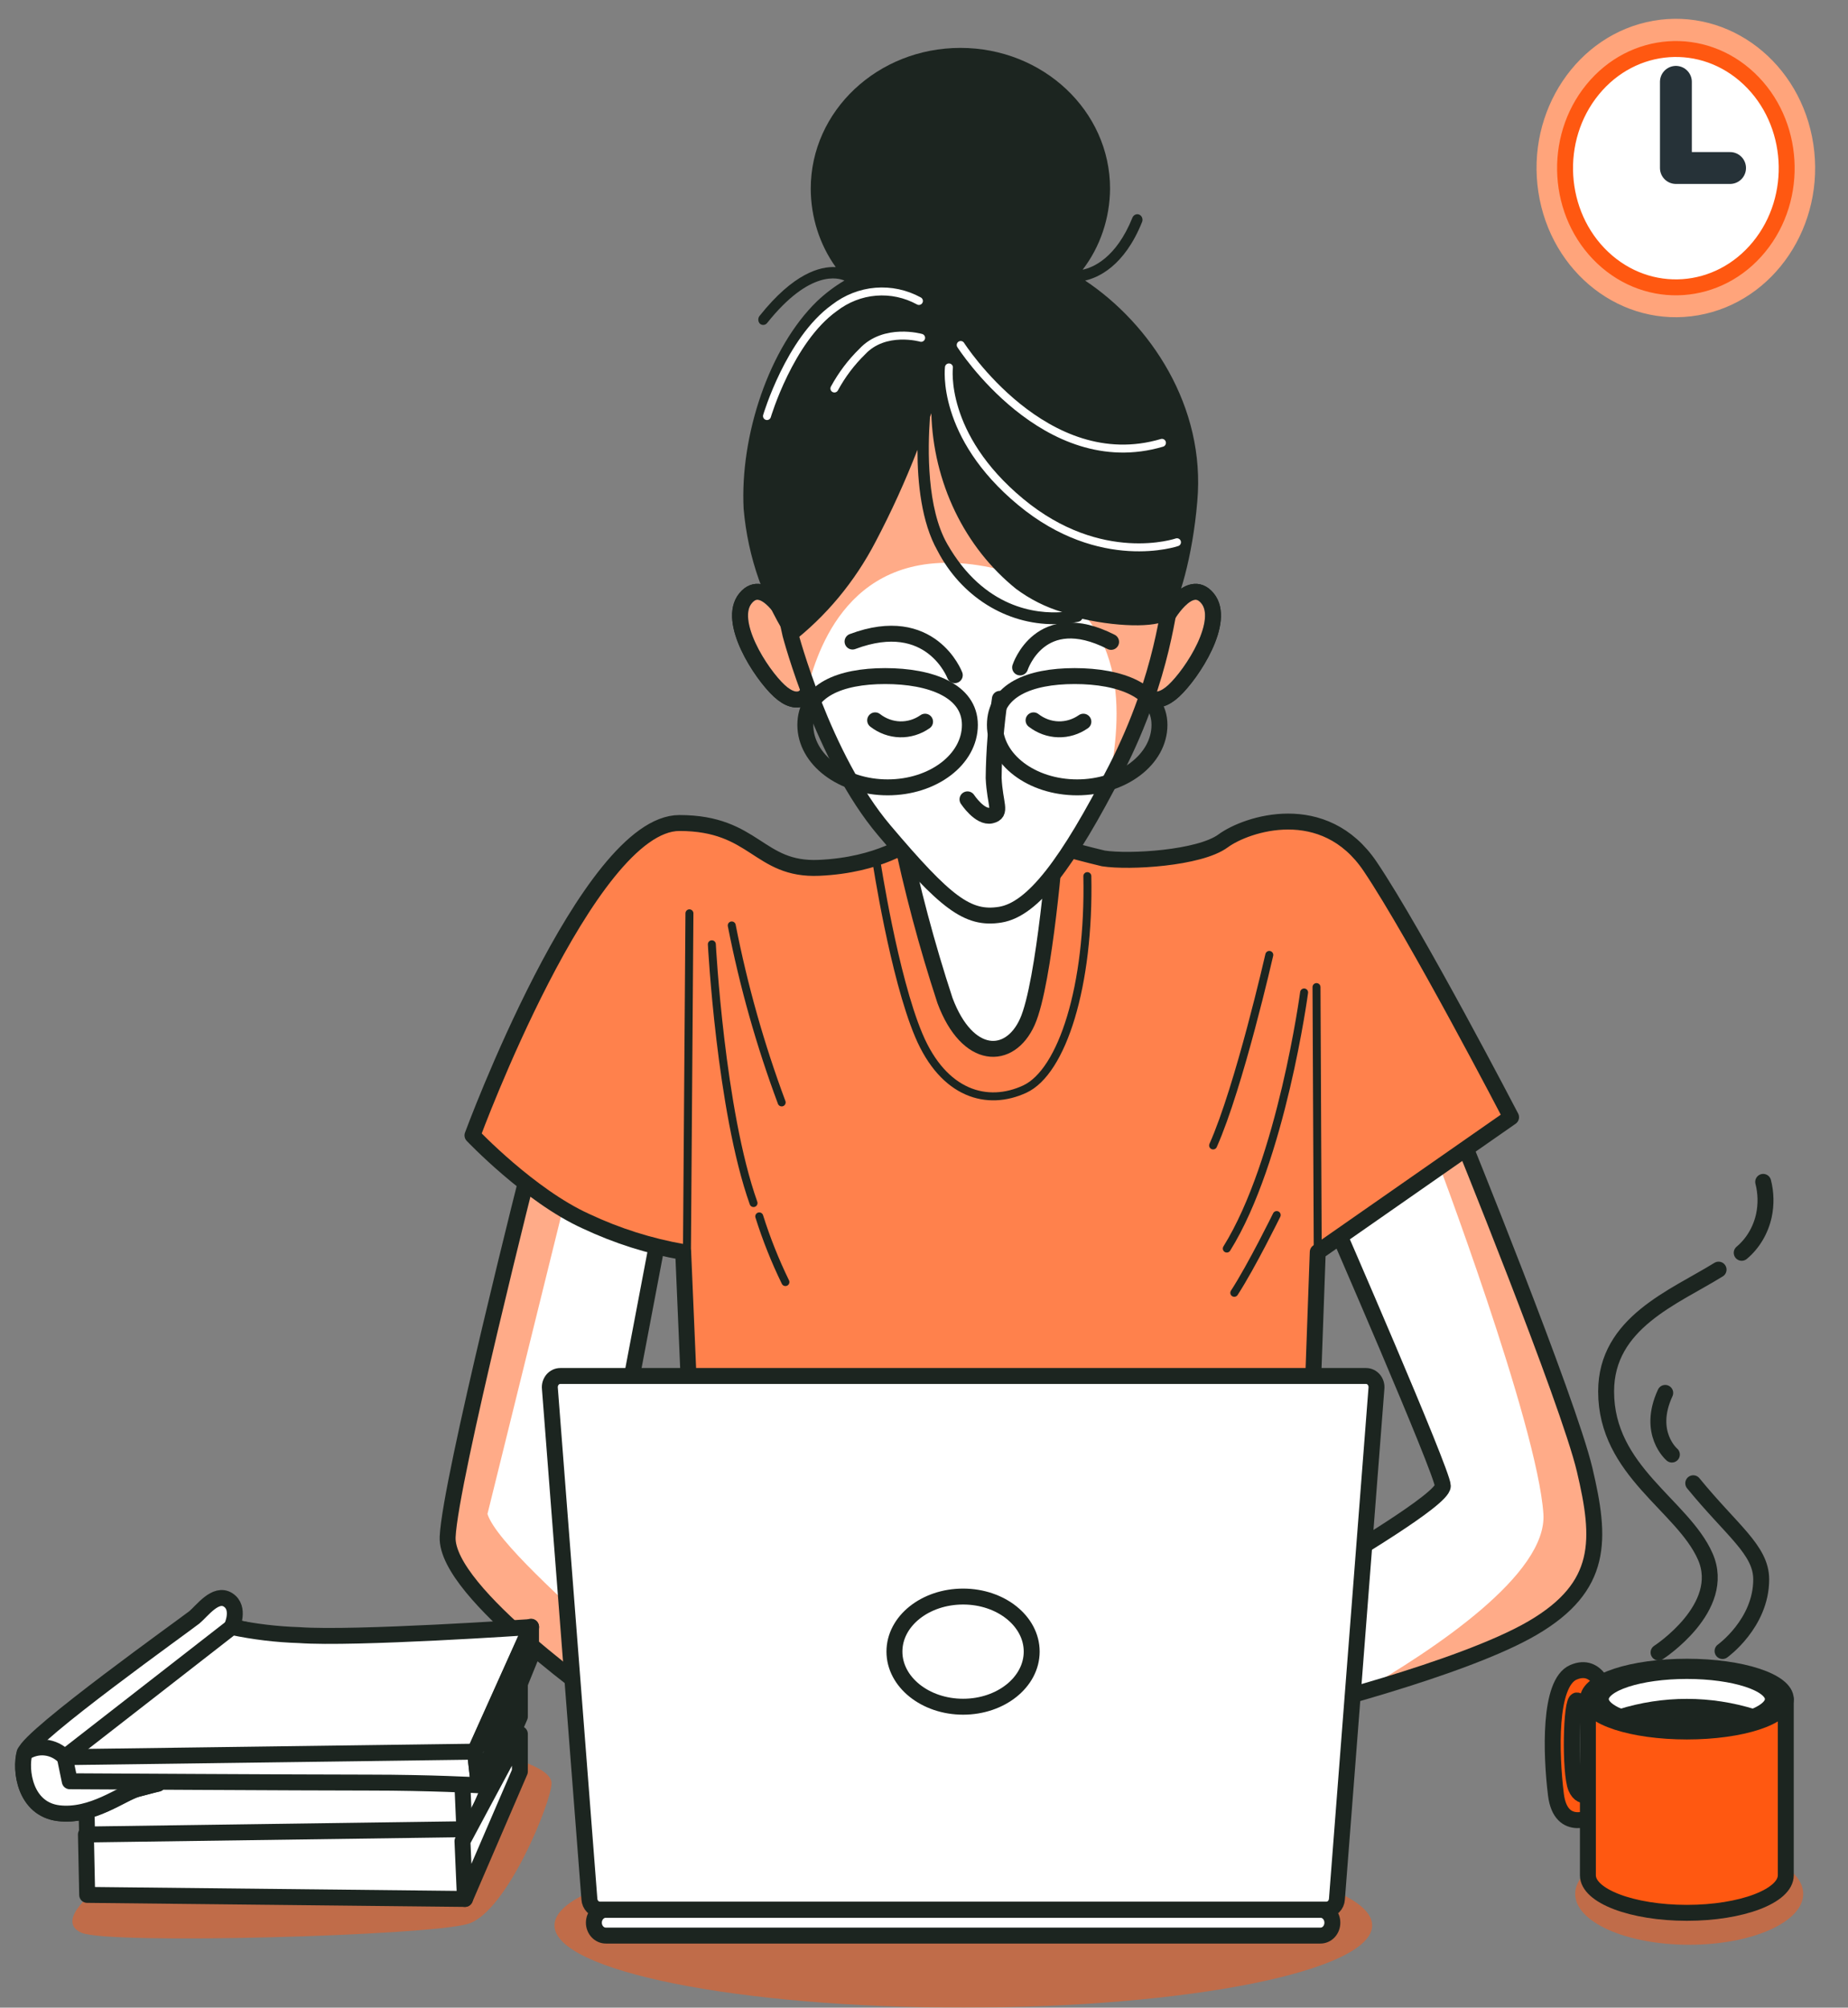 <svg width="116" height="126" viewBox="0 0 116 126" fill="none" xmlns="http://www.w3.org/2000/svg">
<rect x="0" y="0" width="116" height="126" fill="#808080" stroke="none"/>
<path d="M106.521 19.292C111.014 18.504 114.062 13.948 113.329 9.117C112.595 4.286 108.359 1.009 103.865 1.797C99.372 2.586 96.325 7.141 97.058 11.973C97.791 16.804 102.028 20.081 106.521 19.292Z" fill="#FFA47B" stroke="#FFA47B" stroke-linecap="round" stroke-linejoin="round"/>
<path d="M110.422 15.49C112.957 12.387 112.672 7.661 109.785 4.935C106.899 2.21 102.504 2.516 99.969 5.62C97.434 8.723 97.719 13.449 100.605 16.175C103.492 18.9 107.887 18.594 110.422 15.49Z" fill="white" stroke="#FF5811" stroke-linecap="round" stroke-linejoin="round"/>
<path d="M105.197 5.136V10.544H108.597" stroke="#263238" stroke-width="2" stroke-linecap="round" stroke-linejoin="round"/>
<path d="M83.6 76.425C83.6 76.425 90.567 92.413 90.567 93.258C90.567 94.102 84.385 97.717 83.207 98.477C82.294 99.036 81.353 99.541 80.388 99.989L81.094 107.396C81.094 107.396 91.738 104.786 96.199 102.177C100.661 99.567 100.504 96.62 99.47 92.245C98.436 87.87 91.561 70.96 91.561 70.96L83.6 76.425Z" fill="white"/>
<g style="mix-blend-mode:multiply" opacity="0.5">
<path d="M96.179 102.177C100.641 99.567 100.484 96.62 99.45 92.245C98.417 87.87 91.541 70.96 91.541 70.96L90.429 71.72L90.076 72.423C90.076 72.423 96.493 89.361 96.879 95.002C97.141 98.793 90.043 103.52 85.353 106.221C88.833 105.229 93.569 103.703 96.179 102.177Z" fill="#FF5811"/>
</g>
<path d="M83.6 76.425C83.6 76.425 90.567 92.413 90.567 93.258C90.567 94.102 84.385 97.717 83.207 98.477C82.294 99.036 81.353 99.541 80.388 99.989L81.094 107.396C81.094 107.396 91.738 104.786 96.199 102.177C100.661 99.567 100.504 96.62 99.47 92.245C98.436 87.87 91.561 70.96 91.561 70.96L83.6 76.425Z" stroke="#1C2520" stroke-linecap="round" stroke-linejoin="round"/>
<path d="M33.333 72.894C33.333 72.894 28.25 92.92 28.099 96.458C27.949 99.996 38.193 106.974 38.566 107.396C38.939 107.818 37.984 95.227 37.984 95.227L41.458 76.939L33.333 72.894Z" fill="white"/>
<g style="mix-blend-mode:multiply" opacity="0.5">
<path d="M35.662 74.533L35.551 73.992L33.333 72.894C33.333 72.894 28.25 92.92 28.099 96.458C27.949 99.996 38.193 106.974 38.566 107.396C38.717 107.565 38.658 105.679 38.534 103.351C35.485 100.573 31.109 96.662 30.599 95.016" fill="#FF5811"/>
</g>
<path d="M33.333 72.894C33.333 72.894 28.25 92.92 28.099 96.458C27.949 99.996 38.193 106.974 38.566 107.396C38.939 107.818 37.984 95.227 37.984 95.227L41.458 76.939L33.333 72.894Z" stroke="#1C2520" stroke-linecap="round" stroke-linejoin="round"/>
<path d="M57.204 52.778C57.204 52.778 55.241 54.297 51.414 54.466C47.587 54.635 47.404 51.652 42.648 51.652C36.885 51.652 29.657 71.256 29.657 71.256C29.657 71.256 33.254 75.047 36.78 76.644C38.731 77.562 40.782 78.212 42.884 78.578L43.433 91.457H82.252L82.716 78.578L94.851 70.116C94.851 70.116 88.898 58.672 86.007 54.381C83.115 50.091 78.255 51.687 76.77 52.778C75.285 53.868 70.882 54.128 69.26 53.875C67.144 53.371 65.052 52.754 62.993 52.025C62.993 52.025 60.494 49.788 57.204 52.778Z" fill="#FF814C" stroke="#1C2520" stroke-linecap="round" stroke-linejoin="round"/>
<path d="M43.276 57.321L43.119 78.697" stroke="#1C2520" stroke-width="0.5" stroke-linecap="round" stroke-linejoin="round"/>
<path d="M44.683 59.263C44.683 59.263 45.232 69.694 47.3 75.504" stroke="#1C2520" stroke-width="0.5" stroke-linecap="round" stroke-linejoin="round"/>
<path d="M47.659 76.341C48.106 77.759 48.655 79.137 49.301 80.463" stroke="#1C2520" stroke-width="0.5" stroke-linecap="round" stroke-linejoin="round"/>
<path d="M45.932 58.081C46.675 61.874 47.724 65.59 49.066 69.188" stroke="#1C2520" stroke-width="0.5" stroke-linecap="round" stroke-linejoin="round"/>
<path d="M79.674 59.931C79.674 59.931 77.797 68.182 76.148 71.889" stroke="#1C2520" stroke-width="0.5" stroke-linecap="round" stroke-linejoin="round"/>
<path d="M82.716 78.613L82.638 61.95" stroke="#1C2520" stroke-width="0.5" stroke-linecap="round" stroke-linejoin="round"/>
<path d="M81.86 62.287C81.86 62.287 80.447 72.838 77.006 78.36" stroke="#1C2520" stroke-width="0.5" stroke-linecap="round" stroke-linejoin="round"/>
<path d="M80.139 76.257C80.139 76.257 78.569 79.457 77.477 81.138" stroke="#1C2520" stroke-width="0.5" stroke-linecap="round" stroke-linejoin="round"/>
<path d="M55.012 54.044C55.012 54.044 56.111 61.282 57.675 64.981C59.238 68.681 61.979 69.441 64.328 68.351C66.676 67.26 68.397 61.865 68.253 54.986" stroke="#1C2520" stroke-width="0.5" stroke-linecap="round" stroke-linejoin="round"/>
<path d="M49.458 38.893C49.458 38.893 47.967 36.121 46.796 37.549C45.625 38.977 47.738 42.262 48.909 43.352C50.08 44.442 50.943 43.774 50.871 42.599C50.799 41.425 49.458 38.893 49.458 38.893Z" fill="#FF5811" stroke="#1C2520" stroke-linecap="round" stroke-linejoin="round"/>
<path opacity="0.5" d="M49.458 38.893C49.458 38.893 47.967 36.121 46.796 37.549C45.625 38.977 47.738 42.262 48.909 43.352C50.08 44.442 50.943 43.774 50.871 42.599C50.799 41.425 49.458 38.893 49.458 38.893Z" fill="white"/>
<path d="M49.458 38.893C49.458 38.893 47.967 36.121 46.796 37.549C45.625 38.977 47.738 42.262 48.909 43.352C50.08 44.442 50.943 43.774 50.871 42.599C50.799 41.425 49.458 38.893 49.458 38.893Z" stroke="#1C2520" stroke-linecap="round" stroke-linejoin="round"/>
<path d="M73.133 38.893C73.133 38.893 74.618 36.121 75.795 37.549C76.973 38.977 74.853 42.262 73.682 43.352C72.511 44.442 71.641 43.774 71.72 42.599C71.798 41.425 73.133 38.893 73.133 38.893Z" fill="#FF5811" stroke="#1C2520" stroke-linecap="round" stroke-linejoin="round"/>
<path opacity="0.5" d="M73.133 38.893C73.133 38.893 74.618 36.121 75.795 37.549C76.973 38.977 74.853 42.262 73.682 43.352C72.511 44.442 71.641 43.774 71.72 42.599C71.798 41.425 73.133 38.893 73.133 38.893Z" fill="white"/>
<path d="M73.133 38.893C73.133 38.893 74.618 36.121 75.795 37.549C76.973 38.977 74.853 42.262 73.682 43.352C72.511 44.442 71.641 43.774 71.72 42.599C71.798 41.425 73.133 38.893 73.133 38.893Z" stroke="#1C2520" stroke-linecap="round" stroke-linejoin="round"/>
<path d="M56.497 52.194C57.236 55.785 58.178 59.325 59.317 62.794C60.73 66.578 63.386 66.578 64.485 64.137C65.584 61.697 66.284 52.602 66.284 52.602C66.284 52.602 58.924 53.706 56.497 52.194Z" fill="white" stroke="#1C2520" stroke-linecap="round" stroke-linejoin="round"/>
<path d="M49.615 39.821C49.615 39.821 51.65 47.558 55.503 52.109C59.356 56.66 60.736 57.736 62.784 57.406C64.831 57.075 67.01 54.212 70.058 48.262C73.107 42.311 73.329 37.746 73.584 37.324C73.839 36.902 72.93 28.489 68.573 24.867C64.216 21.245 59.336 19.655 55.11 23.608C50.884 27.561 48.202 34.011 49.615 39.821Z" fill="white"/>
<g style="mix-blend-mode:multiply" opacity="0.5">
<path d="M68.554 24.839C64.171 21.224 59.317 19.627 55.091 23.58C50.865 27.533 48.202 34.011 49.615 39.821C49.615 39.821 50.001 41.312 50.767 43.338C50.764 43.079 50.797 42.82 50.865 42.571C51.8 39.385 54.561 33.216 63.85 36.044C71.229 38.281 70.326 45.258 69.64 48.979L70.039 48.206C73.094 42.234 73.309 37.69 73.565 37.268C73.82 36.846 72.937 28.461 68.554 24.839Z" fill="#FF5811"/>
</g>
<path d="M49.615 39.821C49.615 39.821 51.65 47.558 55.503 52.109C59.356 56.66 60.736 57.736 62.784 57.406C64.831 57.075 67.01 54.212 70.058 48.262C73.107 42.311 73.329 37.746 73.584 37.324C73.839 36.902 72.93 28.489 68.573 24.867C64.216 21.245 59.336 19.655 55.11 23.608C50.884 27.561 48.202 34.011 49.615 39.821Z" stroke="#1C2520" stroke-linecap="round" stroke-linejoin="round"/>
<path d="M62.764 43.858C62.522 45.501 62.39 47.161 62.372 48.825C62.45 50.506 62.921 51.012 62.215 51.181C61.508 51.35 60.73 50.168 60.73 50.168" stroke="#1C2520" stroke-linecap="round" stroke-linejoin="round"/>
<path d="M54.934 45.209C55.387 45.561 55.929 45.758 56.488 45.773C57.048 45.788 57.598 45.621 58.067 45.293" stroke="#1C2520" stroke-linecap="round" stroke-linejoin="round"/>
<path d="M64.877 45.209C65.33 45.561 65.87 45.757 66.428 45.772C66.987 45.787 67.536 45.62 68.004 45.293" stroke="#1C2520" stroke-linecap="round" stroke-linejoin="round"/>
<path d="M59.932 42.374C59.932 42.374 58.44 38.414 53.514 40.264" stroke="#1C2520" stroke-linecap="round" stroke-linejoin="round"/>
<path d="M64.033 41.889C64.033 41.889 65.283 38.013 69.744 40.285" stroke="#1C2520" stroke-linecap="round" stroke-linejoin="round"/>
<path d="M60.88 45.497C60.88 47.664 58.571 49.415 55.719 49.415C52.867 49.415 50.551 47.664 50.551 45.497C50.551 43.331 52.71 42.431 55.562 42.431C58.414 42.431 60.88 43.338 60.88 45.497Z" stroke="#1C2520" stroke-linecap="round" stroke-linejoin="round"/>
<path d="M72.78 45.497C72.78 47.664 70.464 49.415 67.612 49.415C64.759 49.415 62.45 47.664 62.45 45.497C62.45 43.331 64.602 42.431 67.455 42.431C70.307 42.431 72.78 43.338 72.78 45.497Z" stroke="#1C2520" stroke-linecap="round" stroke-linejoin="round"/>
<g style="mix-blend-mode:multiply" opacity="0.5">
<path d="M6.165 118.488C6.165 118.488 3.372 120.549 5.118 121.302C6.865 122.054 26.942 121.492 29.388 120.739C31.835 119.986 34.622 113.044 34.622 111.919C34.622 110.793 31.102 109.984 29.807 109.921C28.512 109.858 11.399 110.976 11.399 110.976L6.165 118.488Z" fill="#FF5811"/>
</g>
<g style="mix-blend-mode:multiply" opacity="0.5">
<path d="M106.031 122.054C109.984 122.054 113.188 120.625 113.188 118.861C113.188 117.097 109.984 115.668 106.031 115.668C102.079 115.668 98.874 117.097 98.874 118.861C98.874 120.625 102.079 122.054 106.031 122.054Z" fill="#FF5811"/>
</g>
<g style="mix-blend-mode:multiply" opacity="0.5">
<path d="M60.468 126C74.641 126 86.131 123.689 86.131 120.838C86.131 117.986 74.641 115.675 60.468 115.675C46.295 115.675 34.805 117.986 34.805 120.838C34.805 123.689 46.295 126 60.468 126Z" fill="#FF5811"/>
</g>
<path d="M100.798 106.298C100.798 106.298 100.327 104.28 98.763 104.955C97.2 105.63 97.357 110.09 97.664 112.615C97.972 115.14 100.091 113.958 100.091 113.958V112.446C100.091 112.446 99.313 113.114 98.92 112.193C98.528 111.271 98.606 106.636 98.999 106.72C99.391 106.805 100.17 108.233 100.17 108.233C100.17 108.233 100.405 108.071 100.798 106.298Z" fill="#FF5811" stroke="#1C2520" stroke-linecap="round" stroke-linejoin="round"/>
<path d="M99.673 106.636V117.693C99.673 118.995 102.453 120.05 105.887 120.05C109.322 120.05 112.095 118.995 112.095 117.693V106.636H99.673Z" fill="#FF5811" stroke="#1C2520" stroke-linecap="round" stroke-linejoin="round"/>
<path d="M112.095 106.636C112.095 107.762 109.315 108.669 105.887 108.669C102.459 108.669 99.673 107.762 99.673 106.636C99.673 105.511 102.453 104.603 105.887 104.603C109.322 104.603 112.095 105.518 112.095 106.636Z" fill="white" stroke="#1C2520" stroke-linecap="round" stroke-linejoin="round"/>
<path d="M111.284 106.636C111.284 107.614 108.864 108.402 105.887 108.402C102.911 108.402 100.484 107.614 100.484 106.636C100.484 105.658 102.904 104.871 105.887 104.871C108.87 104.871 111.284 105.658 111.284 106.636Z" fill="white" stroke="#1C2520" stroke-linecap="round" stroke-linejoin="round"/>
<path d="M101.72 107.762C104.439 108.615 107.329 108.615 110.048 107.762C107.329 106.908 104.439 106.908 101.72 107.762Z" fill="#1C2520" stroke="#1C2520" stroke-linecap="round" stroke-linejoin="round"/>
<path d="M5.393 111.686L5.472 115.471L29.186 115.724V111.349L5.393 111.686Z" fill="white" stroke="#1C2520" stroke-linecap="round" stroke-linejoin="round"/>
<path d="M29.186 115.724L32.633 107.733V105.377L29.029 112.108L29.186 115.724Z" fill="white" stroke="#1C2520" stroke-linecap="round" stroke-linejoin="round"/>
<path d="M5.393 115.133L5.472 118.924L29.186 119.178V114.802L5.393 115.133Z" fill="white" stroke="#1C2520" stroke-linecap="round" stroke-linejoin="round"/>
<path d="M29.186 119.178L32.633 111.18V108.824L29.029 115.555L29.186 119.178Z" fill="white" stroke="#1C2520" stroke-linecap="round" stroke-linejoin="round"/>
<path d="M14.552 102.092C14.552 102.092 15.102 100.918 14.317 100.411C13.532 99.905 12.675 101.114 12.204 101.501C11.733 101.888 1.874 108.908 1.56 110.005C1.246 111.103 1.56 113.522 3.673 113.79C5.786 114.057 7.664 112.531 8.606 112.277C9.548 112.024 9.914 111.94 9.914 111.94L16.41 102.514L14.552 102.092Z" fill="white" stroke="#1C2520" stroke-linecap="round" stroke-linejoin="round"/>
<path d="M3.673 113.797C5.786 114.05 7.663 112.538 8.605 112.284C9.547 112.031 9.914 111.947 9.914 111.947L10.149 111.602L4.046 110.266C3.714 109.93 3.287 109.722 2.833 109.676C2.38 109.63 1.924 109.749 1.54 110.012C1.246 111.096 1.56 113.536 3.673 113.797Z" fill="white" stroke="#1C2520" stroke-linecap="round" stroke-linejoin="round"/>
<path d="M4.065 110.28H22.382C28.099 110.28 29.82 109.942 29.82 109.942L33.339 102.113C33.339 102.113 22.218 102.873 18.784 102.62C17.365 102.576 15.951 102.406 14.558 102.113L4.065 110.28Z" fill="white" stroke="#1C2520" stroke-linecap="round" stroke-linejoin="round"/>
<path d="M4.065 110.28L4.379 111.792C4.379 111.792 19.248 111.876 23.16 111.876C27.072 111.876 30.049 112.045 30.049 112.045L29.813 109.935L4.065 110.28Z" fill="white" stroke="#1C2520" stroke-linecap="round" stroke-linejoin="round"/>
<path d="M30.049 112.024L33.333 103.942V102.092L29.814 109.921L30.049 112.024Z" fill="white" stroke="#1C2520" stroke-linecap="round" stroke-linejoin="round"/>
<path d="M82.88 121.478H38.036C37.937 121.479 37.839 121.458 37.746 121.418C37.654 121.378 37.571 121.318 37.5 121.243C37.43 121.168 37.374 121.078 37.336 120.98C37.297 120.881 37.278 120.775 37.278 120.669C37.278 120.562 37.297 120.456 37.336 120.357C37.374 120.259 37.43 120.169 37.5 120.094C37.571 120.019 37.654 119.96 37.746 119.919C37.839 119.879 37.937 119.859 38.036 119.86H82.88C82.979 119.859 83.077 119.879 83.169 119.919C83.261 119.96 83.344 120.019 83.414 120.095C83.484 120.17 83.539 120.259 83.577 120.358C83.614 120.457 83.633 120.562 83.632 120.669C83.633 120.775 83.614 120.881 83.577 120.979C83.539 121.078 83.484 121.167 83.414 121.243C83.344 121.318 83.261 121.378 83.169 121.418C83.077 121.458 82.979 121.479 82.88 121.478Z" fill="white" stroke="#1C2520" stroke-linecap="round" stroke-linejoin="round"/>
<path d="M83.259 119.846H37.65C37.483 119.846 37.323 119.778 37.201 119.655C37.08 119.532 37.006 119.364 36.996 119.185L34.517 87.145C34.506 87.046 34.514 86.945 34.542 86.85C34.57 86.755 34.617 86.667 34.678 86.592C34.74 86.518 34.816 86.458 34.901 86.418C34.986 86.377 35.078 86.357 35.171 86.357H85.745C85.838 86.357 85.93 86.377 86.015 86.418C86.1 86.458 86.176 86.518 86.238 86.592C86.3 86.667 86.346 86.755 86.374 86.85C86.402 86.945 86.41 87.046 86.399 87.145L83.92 119.185C83.91 119.365 83.836 119.534 83.713 119.657C83.59 119.78 83.427 119.848 83.259 119.846Z" fill="white" stroke="#1C2520" stroke-linecap="round" stroke-linejoin="round"/>
<path d="M64.76 103.654C64.76 105.567 62.83 107.114 60.455 107.114C58.08 107.114 56.144 105.567 56.144 103.654C56.144 101.74 58.074 100.2 60.455 100.2C62.836 100.2 64.76 101.748 64.76 103.654Z" fill="white" stroke="#1C2520" stroke-linecap="round" stroke-linejoin="round"/>
<path d="M109.328 78.627C110.028 78.04 110.519 77.214 110.722 76.285C110.869 75.588 110.853 74.863 110.676 74.175" stroke="#1C2520" stroke-linecap="round" stroke-linejoin="round"/>
<path d="M104.108 103.71C104.108 103.71 108.458 100.896 107.039 97.682C105.619 94.467 100.817 92.336 100.817 87.328C100.817 83.009 105.089 81.412 107.876 79.682" stroke="#1C2520" stroke-linecap="round" stroke-linejoin="round"/>
<path d="M108.125 103.619C108.125 103.619 110.552 101.881 110.552 99.124C110.552 97.274 108.713 96.064 106.286 93.089" stroke="#1C2520" stroke-linecap="round" stroke-linejoin="round"/>
<path d="M104.945 91.288C104.945 91.288 103.356 89.945 104.527 87.419" stroke="#1C2520" stroke-linecap="round" stroke-linejoin="round"/>
<path d="M68.115 17.608C68.894 17.432 70.562 16.743 71.687 13.936C71.705 13.894 71.714 13.848 71.715 13.802C71.716 13.755 71.708 13.709 71.692 13.666C71.676 13.623 71.653 13.584 71.623 13.55C71.593 13.517 71.557 13.491 71.517 13.472C71.437 13.436 71.347 13.435 71.267 13.47C71.186 13.504 71.121 13.57 71.085 13.655C70.052 16.229 68.573 16.799 67.958 16.926C69.059 15.494 69.666 13.698 69.679 11.84C69.679 6.959 65.473 3.006 60.285 3.006C55.097 3.006 50.891 6.959 50.891 11.84C50.895 13.623 51.447 15.354 52.461 16.764C51.473 16.708 49.805 17.158 47.692 19.81C47.632 19.877 47.598 19.966 47.598 20.059C47.598 20.153 47.632 20.242 47.692 20.309C47.753 20.363 47.829 20.393 47.908 20.393C47.956 20.393 48.003 20.382 48.046 20.36C48.089 20.338 48.127 20.306 48.157 20.267C50.858 16.884 52.644 17.453 53.004 17.608C52.393 17.969 51.821 18.401 51.297 18.895C48.281 21.814 46.443 27.336 46.678 31.936C46.943 34.987 47.971 37.904 49.655 40.377C51.845 38.691 53.661 36.505 54.973 33.976C55.951 32.118 56.825 30.199 57.59 28.229C57.59 30.29 57.838 32.78 58.846 34.56C59.572 35.965 60.637 37.135 61.928 37.947C63.22 38.759 64.69 39.182 66.186 39.174C66.702 39.182 67.218 39.128 67.723 39.012C67.767 39 67.809 38.978 67.845 38.948C67.881 38.918 67.911 38.88 67.932 38.836C70.457 39.413 72.969 39.364 73.355 38.787C73.977 37.866 74.86 34.989 75.154 31.472C75.691 25.507 72.198 20.33 68.115 17.608ZM59.454 34.131C58.185 31.901 58.224 28.264 58.375 26.175L58.46 25.936C58.52 28.085 59.03 30.191 59.95 32.099C60.871 34.007 62.179 35.668 63.778 36.958C64.662 37.615 65.641 38.107 66.676 38.414C65.073 38.534 61.776 38.203 59.454 34.131Z" fill="#1C2520"/>
<path d="M59.565 23.059C59.565 23.059 59.029 27.322 64.066 31.5C69.103 35.678 73.879 34.032 73.879 34.032" stroke="white" stroke-width="0.5" stroke-linecap="round" stroke-linejoin="round"/>
<path d="M60.304 21.652C60.304 21.652 65.61 29.96 72.936 27.793" stroke="white" stroke-width="0.5" stroke-linecap="round" stroke-linejoin="round"/>
<path d="M57.681 18.888C56.845 18.431 55.907 18.231 54.972 18.308C54.036 18.384 53.138 18.736 52.376 19.324C49.557 21.343 48.144 26.112 48.144 26.112" stroke="white" stroke-width="0.5" stroke-linecap="round" stroke-linejoin="round"/>
<path d="M57.819 21.202C57.819 21.202 55.536 20.548 54.123 22.067C53.434 22.739 52.845 23.519 52.376 24.382" stroke="white" stroke-width="0.5" stroke-linecap="round" stroke-linejoin="round"/>
</svg>
